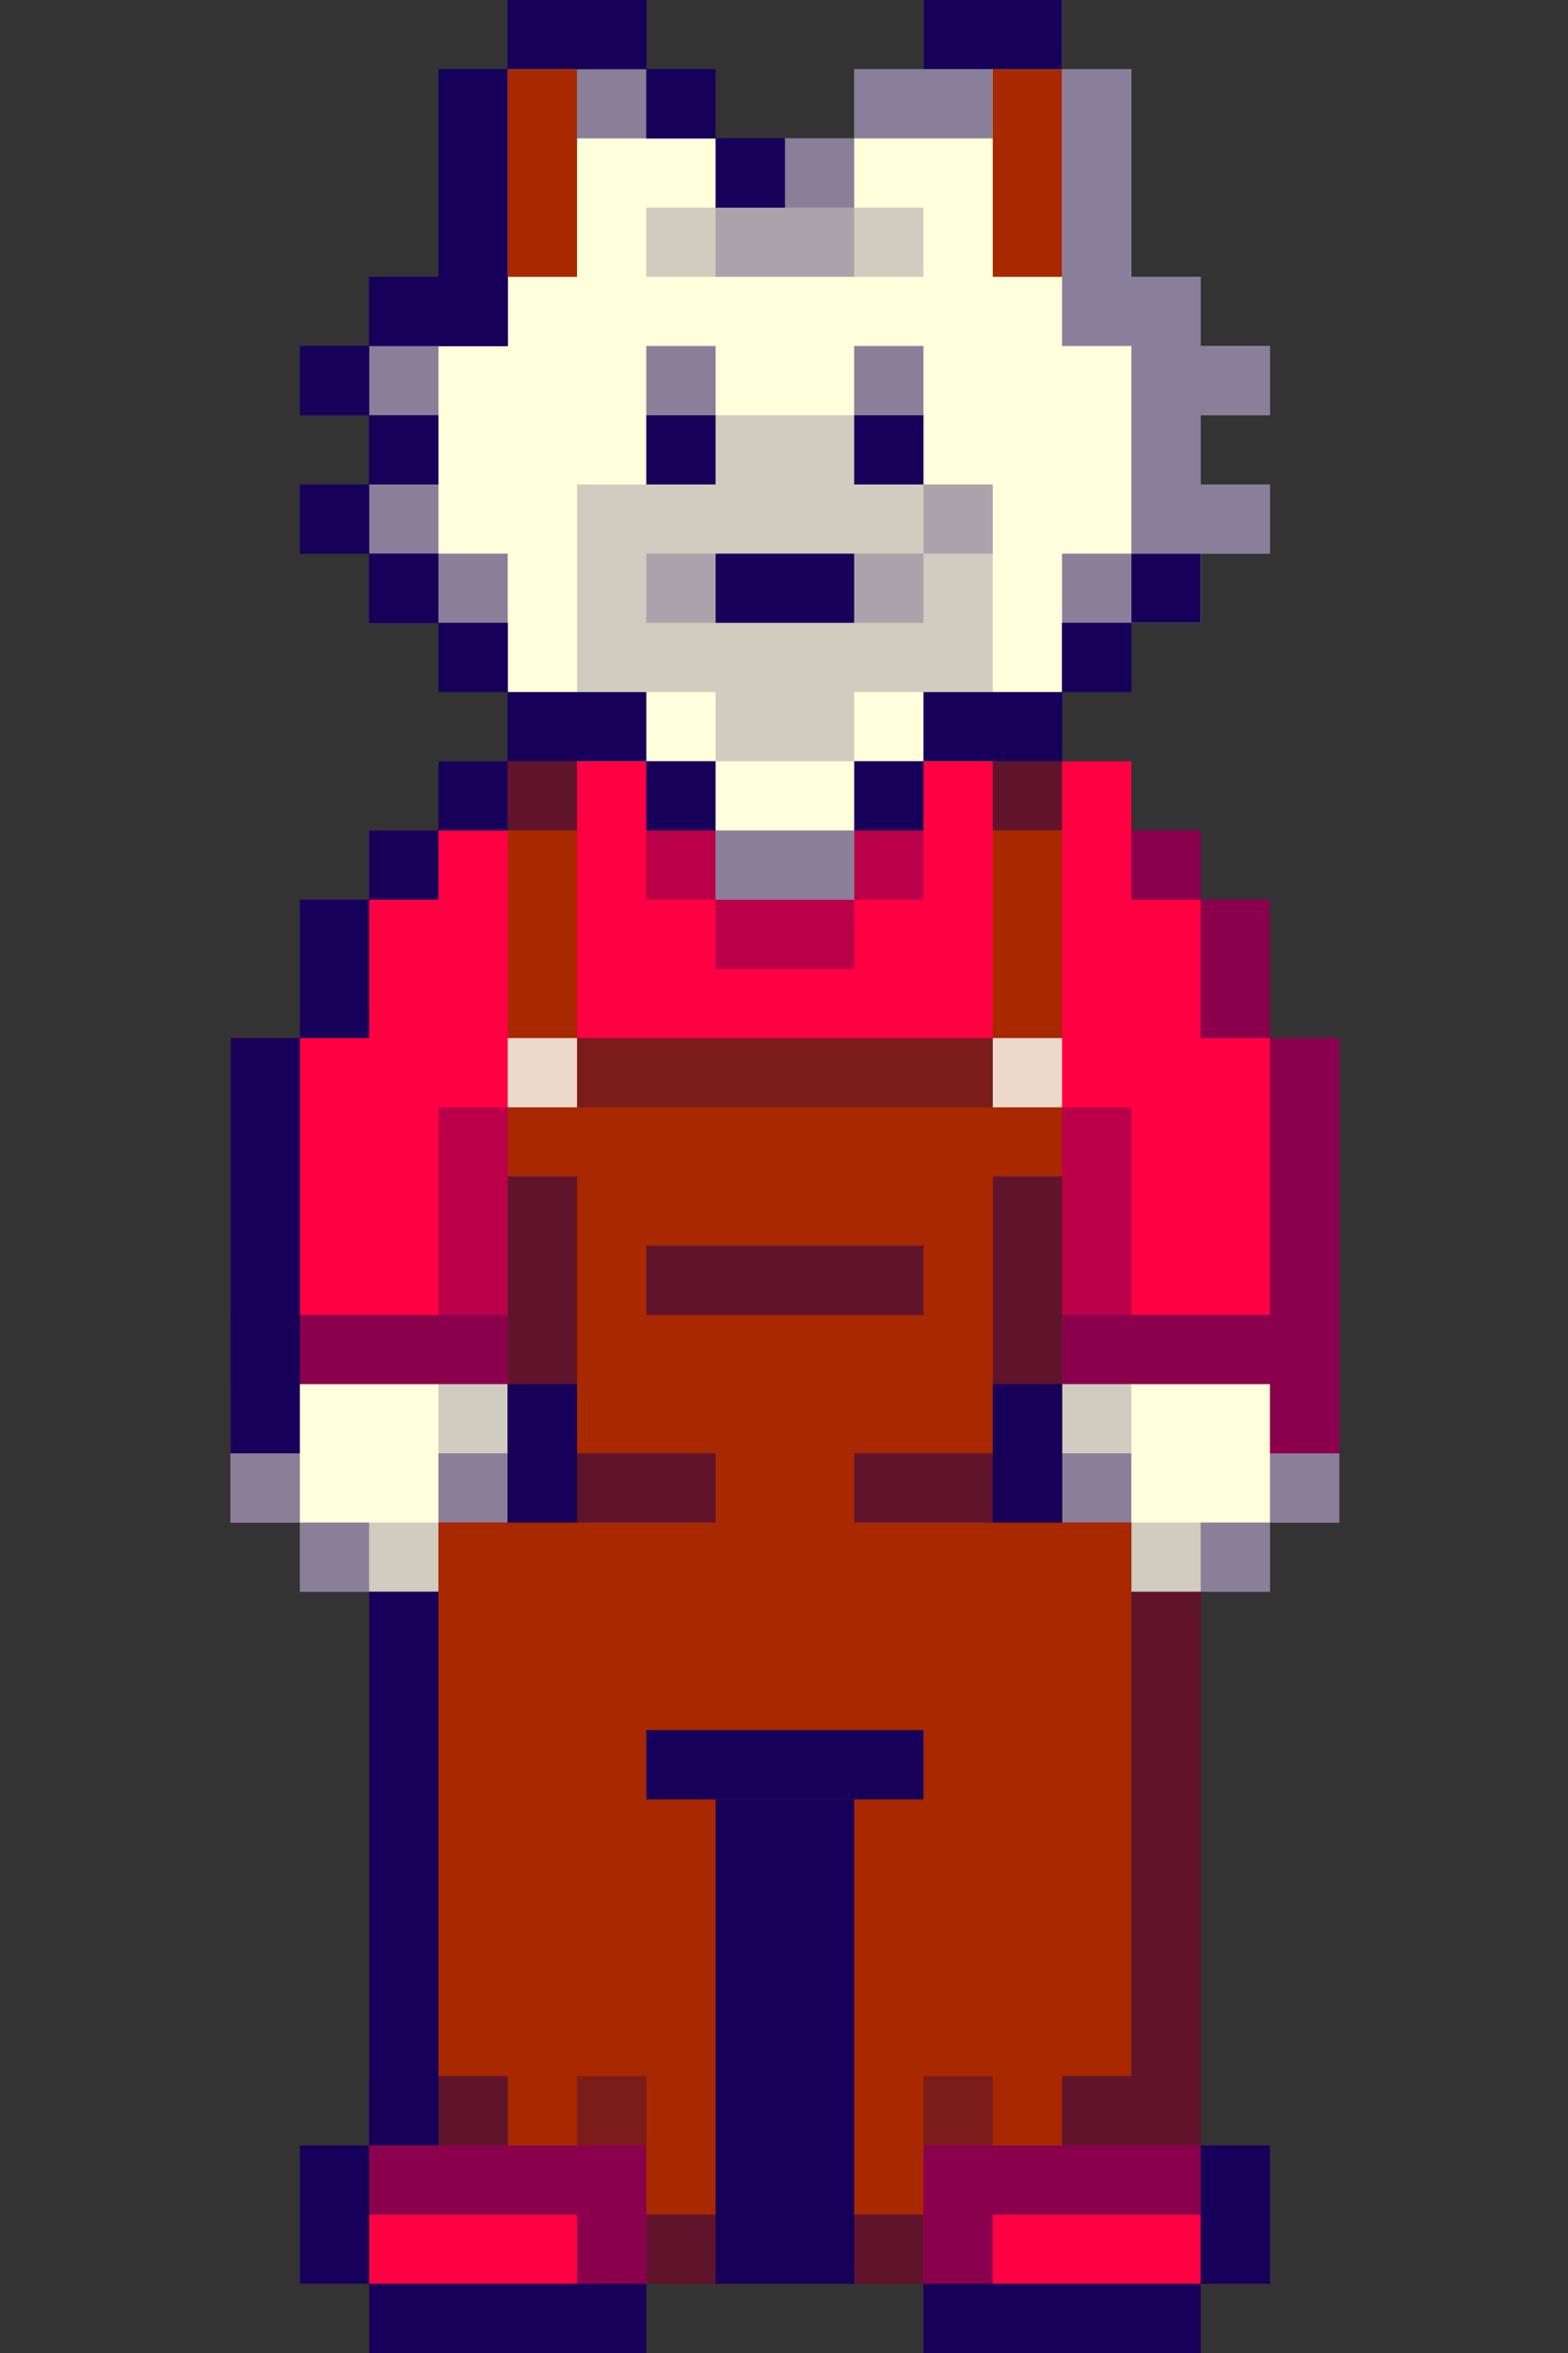 <svg xmlns="http://www.w3.org/2000/svg" xmlns:xlink="http://www.w3.org/1999/xlink" width="400" zoomAndPan="magnify" viewBox="0 0 300 450" height="600" preserveAspectRatio="xMidYMid meet" version="1.0"><rect x="0" y="0" width="300" height="450" fill="#333333" stroke="none"/><defs><filter x="0%" y="0%" width="100%" height="100%" id="2a99570144"><feColorMatrix values="0 0 0 0 1 0 0 0 0 1 0 0 0 0 1 0 0 0 1 0" color-interpolation-filters="sRGB"/></filter><clipPath id="2d8afbc3e4"><path d="M 44.047 0 L 256.297 0 L 256.297 450 L 44.047 450 Z M 44.047 0 " clip-rule="nonzero"/></clipPath><clipPath id="3a943cf8be"><path d="M 44.047 145 L 256.297 145 L 256.297 305 L 44.047 305 Z M 44.047 145 " clip-rule="nonzero"/></clipPath><clipPath id="348ee90d96"><path d="M 44.047 264 L 98 264 L 98 305 L 44.047 305 Z M 44.047 264 " clip-rule="nonzero"/></clipPath><clipPath id="7d84045197"><path d="M 203 264 L 256.297 264 L 256.297 305 L 203 305 Z M 203 264 " clip-rule="nonzero"/></clipPath><clipPath id="9db3af510a"><path d="M 44.047 198 L 58 198 L 58 278 L 44.047 278 Z M 44.047 198 " clip-rule="nonzero"/></clipPath><clipPath id="c728cde52f"><path d="M 44.047 277 L 58 277 L 58 292 L 44.047 292 Z M 44.047 277 " clip-rule="nonzero"/></clipPath><clipPath id="e4c7201350"><path d="M 44.047 251 L 98 251 L 98 265 L 44.047 265 Z M 44.047 251 " clip-rule="nonzero"/></clipPath><clipPath id="ac5434f376"><path d="M 203 198 L 256.297 198 L 256.297 292 L 203 292 Z M 203 198 " clip-rule="nonzero"/></clipPath><mask id="edb4a5b559"><g filter="url(#2a99570144)"><rect x="-30" width="360" fill="#000000" y="-45" height="540" fill-opacity="0.5"/></g></mask><clipPath id="db26e9bd22"><path d="M 0.199 13 L 27 13 L 27 27 L 0.199 27 Z M 0.199 13 " clip-rule="nonzero"/></clipPath><clipPath id="7c2ba3975b"><rect x="0" width="81" y="0" height="107"/></clipPath></defs><g clip-path="url(#2d8afbc3e4)"><path fill="#160059" d="M 242.973 198.531 L 242.973 172.059 L 229.715 172.059 L 229.715 158.824 L 216.457 158.824 L 216.457 145.59 L 203.199 145.59 L 203.199 132.352 L 216.457 132.352 L 216.457 119.117 L 229.715 119.117 L 229.715 105.883 L 242.973 105.883 L 242.973 92.648 L 229.715 92.648 L 229.715 79.41 L 242.973 79.41 L 242.973 66.176 L 229.715 66.176 L 229.715 52.941 L 216.457 52.941 L 216.457 13.234 L 203.199 13.234 L 203.199 0 L 176.684 0 L 176.684 13.234 L 163.426 13.234 L 163.426 26.469 L 136.914 26.469 L 136.914 13.234 L 123.656 13.234 L 123.656 0 L 97.141 0 L 97.141 13.234 L 83.883 13.234 L 83.883 52.941 L 70.625 52.941 L 70.625 66.176 L 57.371 66.176 L 57.371 79.41 L 70.625 79.41 L 70.625 92.648 L 57.371 92.648 L 57.371 105.883 L 70.625 105.883 L 70.625 119.117 L 83.883 119.117 L 83.883 132.352 L 97.141 132.352 L 97.141 145.59 L 83.883 145.59 L 83.883 158.824 L 70.625 158.824 L 70.625 172.059 L 57.371 172.059 L 57.371 198.531 L 44.113 198.531 L 44.113 291.176 L 57.371 291.176 L 57.371 304.41 L 70.625 304.41 L 70.625 410.293 L 57.371 410.293 L 57.371 436.766 L 70.625 436.766 L 70.625 450 L 123.656 450 L 123.656 436.766 L 176.684 436.766 L 176.684 450 L 229.715 450 L 229.715 436.766 L 242.973 436.766 L 242.973 410.293 L 229.715 410.293 L 229.715 304.41 L 242.973 304.41 L 242.973 291.176 L 256.227 291.176 L 256.227 198.531 Z M 242.973 198.531 " fill-opacity="1" fill-rule="nonzero"/></g><path fill="#ffffdb" d="M 229.715 66.176 L 229.715 52.941 L 216.457 52.941 L 216.457 13.234 L 203.199 13.234 L 203.199 0 L 176.684 0 L 176.684 13.234 L 163.426 13.234 L 163.426 26.469 L 150.172 26.469 L 150.172 39.707 L 136.914 39.707 L 136.914 26.469 L 123.656 26.469 L 123.656 13.234 L 97.141 13.234 L 97.141 66.176 L 70.625 66.176 L 70.625 79.41 L 83.883 79.41 L 83.883 92.648 L 70.625 92.648 L 70.625 105.883 L 83.883 105.883 L 83.883 119.117 L 97.141 119.117 L 97.141 132.352 L 110.398 132.352 L 110.398 158.824 L 189.941 158.824 L 189.941 132.352 L 203.199 132.352 L 203.199 119.117 L 229.715 119.117 L 229.715 105.883 L 242.973 105.883 L 242.973 92.648 L 229.715 92.648 L 229.715 79.41 L 242.973 79.41 L 242.973 66.176 Z M 229.715 66.176 " fill-opacity="1" fill-rule="nonzero"/><path fill="#a82800" d="M 229.715 410.293 L 229.715 277.941 L 70.625 277.941 L 70.625 410.293 L 57.371 410.293 L 57.371 436.766 L 70.625 436.766 L 70.625 450 L 123.656 450 L 123.656 436.766 L 176.684 436.766 L 176.684 450 L 229.715 450 L 229.715 436.766 L 242.973 436.766 L 242.973 410.293 Z M 229.715 410.293 " fill-opacity="1" fill-rule="nonzero"/><g clip-path="url(#3a943cf8be)"><path fill="#ff0043" d="M 242.973 198.531 L 242.973 172.059 L 229.715 172.059 L 229.715 158.824 L 216.457 158.824 L 216.457 145.59 L 83.883 145.59 L 83.883 158.824 L 70.625 158.824 L 70.625 172.059 L 57.371 172.059 L 57.371 198.531 L 44.113 198.531 L 44.113 291.176 L 57.371 291.176 L 57.371 277.941 L 83.883 277.941 L 83.883 304.41 L 216.457 304.41 L 216.457 277.941 L 229.715 277.941 L 229.715 291.176 L 256.227 291.176 L 256.227 198.531 Z M 242.973 198.531 " fill-opacity="1" fill-rule="nonzero"/></g><g clip-path="url(#348ee90d96)"><path fill="#ffffdb" d="M 57.371 277.941 L 44.113 277.941 L 44.113 291.176 L 57.371 291.176 L 57.371 304.41 L 83.883 304.41 L 83.883 291.176 L 97.141 291.176 L 97.141 264.707 L 57.371 264.707 Z M 57.371 277.941 " fill-opacity="1" fill-rule="nonzero"/></g><g clip-path="url(#7d84045197)"><path fill="#ffffdb" d="M 242.973 277.941 L 242.973 264.707 L 203.199 264.707 L 203.199 291.176 L 216.457 291.176 L 216.457 304.41 L 242.973 304.41 L 242.973 291.176 L 256.227 291.176 L 256.227 277.941 Z M 242.973 277.941 " fill-opacity="1" fill-rule="nonzero"/></g><path fill="#160059" d="M 123.656 145.59 L 136.914 145.59 L 136.914 158.824 L 123.656 158.824 Z M 123.656 145.59 " fill-opacity="1" fill-rule="nonzero"/><path fill="#160059" d="M 163.426 145.59 L 176.684 145.59 L 176.684 158.824 L 163.426 158.824 Z M 163.426 145.59 " fill-opacity="1" fill-rule="nonzero"/><path fill="#a82800" d="M 203.199 291.176 L 203.199 145.59 L 189.941 145.59 L 189.941 198.531 L 110.398 198.531 L 110.398 145.59 L 97.141 145.59 L 97.141 291.176 L 83.883 291.176 L 83.883 317.648 L 216.457 317.648 L 216.457 291.176 Z M 203.199 291.176 " fill-opacity="1" fill-rule="nonzero"/><path fill="#ffffdb" d="M 136.914 132.352 L 163.426 132.352 L 163.426 172.059 L 136.914 172.059 Z M 136.914 132.352 " fill-opacity="1" fill-rule="nonzero"/><path fill="#160059" d="M 136.914 172.059 L 163.426 172.059 L 163.426 185.293 L 136.914 185.293 Z M 136.914 172.059 " fill-opacity="0.3" fill-rule="nonzero"/><path fill="#160059" d="M 163.426 158.824 L 176.684 158.824 L 176.684 172.059 L 163.426 172.059 Z M 163.426 158.824 " fill-opacity="0.3" fill-rule="nonzero"/><path fill="#160059" d="M 123.656 158.824 L 136.914 158.824 L 136.914 172.059 L 123.656 172.059 Z M 123.656 158.824 " fill-opacity="0.3" fill-rule="nonzero"/><path fill="#160059" d="M 70.625 158.824 L 83.883 158.824 L 83.883 172.059 L 70.625 172.059 Z M 70.625 158.824 " fill-opacity="1" fill-rule="nonzero"/><path fill="#160059" d="M 57.371 172.059 L 70.625 172.059 L 70.625 198.531 L 57.371 198.531 Z M 57.371 172.059 " fill-opacity="1" fill-rule="nonzero"/><g clip-path="url(#9db3af510a)"><path fill="#160059" d="M 44.113 198.531 L 57.371 198.531 L 57.371 277.941 L 44.113 277.941 Z M 44.113 198.531 " fill-opacity="1" fill-rule="nonzero"/></g><g clip-path="url(#c728cde52f)"><path fill="#160059" d="M 44.113 277.941 L 57.371 277.941 L 57.371 291.176 L 44.113 291.176 Z M 44.113 277.941 " fill-opacity="0.5" fill-rule="nonzero"/></g><path fill="#160059" d="M 57.371 291.176 L 70.625 291.176 L 70.625 304.41 L 57.371 304.41 Z M 57.371 291.176 " fill-opacity="0.5" fill-rule="nonzero"/><path fill="#160059" d="M 83.883 277.941 L 97.141 277.941 L 97.141 291.176 L 83.883 291.176 Z M 83.883 277.941 " fill-opacity="0.5" fill-rule="nonzero"/><path fill="#160059" d="M 83.883 264.707 L 97.141 264.707 L 97.141 277.941 L 83.883 277.941 Z M 83.883 264.707 " fill-opacity="0.2" fill-rule="nonzero"/><path fill="#160059" d="M 70.625 291.176 L 83.883 291.176 L 83.883 304.41 L 70.625 304.41 Z M 70.625 291.176 " fill-opacity="0.2" fill-rule="nonzero"/><path fill="#160059" d="M 242.973 304.41 L 229.715 304.41 L 229.715 291.176 L 242.973 291.176 Z M 242.973 304.41 " fill-opacity="0.5" fill-rule="nonzero"/><path fill="#160059" d="M 216.457 291.176 L 203.199 291.176 L 203.199 277.941 L 216.457 277.941 Z M 216.457 291.176 " fill-opacity="0.5" fill-rule="nonzero"/><path fill="#160059" d="M 216.457 277.941 L 203.199 277.941 L 203.199 264.707 L 216.457 264.707 Z M 216.457 277.941 " fill-opacity="0.2" fill-rule="nonzero"/><path fill="#160059" d="M 229.715 304.41 L 216.457 304.41 L 216.457 291.176 L 229.715 291.176 Z M 229.715 304.41 " fill-opacity="0.2" fill-rule="nonzero"/><path fill="#160059" d="M 229.715 172.059 L 216.457 172.059 L 216.457 158.824 L 229.715 158.824 Z M 229.715 172.059 " fill-opacity="0.5" fill-rule="nonzero"/><path fill="#160059" d="M 242.973 198.531 L 229.715 198.531 L 229.715 172.059 L 242.973 172.059 Z M 242.973 198.531 " fill-opacity="0.5" fill-rule="nonzero"/><path fill="#160059" d="M 97.141 145.59 L 110.398 145.59 L 110.398 158.824 L 97.141 158.824 Z M 97.141 145.59 " fill-opacity="0.5" fill-rule="nonzero"/><path fill="#160059" d="M 189.941 145.59 L 203.199 145.59 L 203.199 158.824 L 189.941 158.824 Z M 189.941 145.59 " fill-opacity="0.5" fill-rule="nonzero"/><path fill="#edd9cc" d="M 97.141 198.531 L 110.398 198.531 L 110.398 211.766 L 97.141 211.766 Z M 97.141 198.531 " fill-opacity="1" fill-rule="nonzero"/><path fill="#edd9cc" d="M 189.941 198.531 L 203.199 198.531 L 203.199 211.766 L 189.941 211.766 Z M 189.941 198.531 " fill-opacity="1" fill-rule="nonzero"/><path fill="#160059" d="M 136.914 344.117 L 163.426 344.117 L 163.426 436.766 L 136.914 436.766 Z M 136.914 344.117 " fill-opacity="1" fill-rule="nonzero"/><path fill="#160059" d="M 97.141 264.707 L 110.398 264.707 L 110.398 291.176 L 97.141 291.176 Z M 97.141 264.707 " fill-opacity="1" fill-rule="nonzero"/><path fill="#160059" d="M 189.941 264.707 L 203.199 264.707 L 203.199 291.176 L 189.941 291.176 Z M 189.941 264.707 " fill-opacity="1" fill-rule="nonzero"/><path fill="#160059" d="M 97.141 225 L 110.398 225 L 110.398 291.176 L 97.141 291.176 Z M 97.141 225 " fill-opacity="0.5" fill-rule="nonzero"/><path fill="#160059" d="M 189.941 225 L 203.199 225 L 203.199 291.176 L 189.941 291.176 Z M 189.941 225 " fill-opacity="0.5" fill-rule="nonzero"/><path fill="#160059" d="M 97.141 277.941 L 136.914 277.941 L 136.914 291.176 L 97.141 291.176 Z M 97.141 277.941 " fill-opacity="0.5" fill-rule="nonzero"/><path fill="#160059" d="M 163.426 277.941 L 203.199 277.941 L 203.199 291.176 L 163.426 291.176 Z M 163.426 277.941 " fill-opacity="0.5" fill-rule="nonzero"/><g clip-path="url(#e4c7201350)"><path fill="#160059" d="M 44.113 251.469 L 97.141 251.469 L 97.141 264.707 L 44.113 264.707 Z M 44.113 251.469 " fill-opacity="0.5" fill-rule="nonzero"/></g><g clip-path="url(#ac5434f376)"><path fill="#160059" d="M 242.973 198.531 L 242.973 251.469 L 203.199 251.469 L 203.199 264.707 L 242.973 264.707 L 242.973 291.176 L 256.227 291.176 L 256.227 198.531 Z M 242.973 198.531 " fill-opacity="0.5" fill-rule="nonzero"/></g><path fill="#160059" d="M 83.883 211.766 L 97.141 211.766 L 97.141 251.469 L 83.883 251.469 Z M 83.883 211.766 " fill-opacity="0.3" fill-rule="nonzero"/><path fill="#160059" d="M 203.199 211.766 L 216.457 211.766 L 216.457 251.469 L 203.199 251.469 Z M 203.199 211.766 " fill-opacity="0.3" fill-rule="nonzero"/><path fill="#160059" d="M 110.398 198.531 L 189.941 198.531 L 189.941 211.766 L 110.398 211.766 Z M 110.398 198.531 " fill-opacity="0.3" fill-rule="nonzero"/><path fill="#160059" d="M 70.625 304.41 L 83.883 304.41 L 83.883 410.293 L 70.625 410.293 Z M 70.625 304.41 " fill-opacity="1" fill-rule="nonzero"/><path fill="#160059" d="M 123.656 330.883 L 176.684 330.883 L 176.684 344.117 L 123.656 344.117 Z M 123.656 330.883 " fill-opacity="1" fill-rule="nonzero"/><path fill="#ff0043" d="M 70.625 410.293 L 123.656 410.293 L 123.656 436.766 L 70.625 436.766 Z M 70.625 410.293 " fill-opacity="1" fill-rule="nonzero"/><path fill="#ff0043" d="M 176.684 410.293 L 229.715 410.293 L 229.715 436.766 L 176.684 436.766 Z M 176.684 410.293 " fill-opacity="1" fill-rule="nonzero"/><path fill="#160059" d="M 70.625 410.293 L 70.625 423.531 L 110.398 423.531 L 110.398 436.766 L 123.656 436.766 L 123.656 410.293 Z M 70.625 410.293 " fill-opacity="0.5" fill-rule="nonzero"/><path fill="#160059" d="M 176.684 410.293 L 176.684 436.766 L 189.941 436.766 L 189.941 423.531 L 229.715 423.531 L 229.715 410.293 Z M 176.684 410.293 " fill-opacity="0.5" fill-rule="nonzero"/><path fill="#160059" d="M 57.371 410.293 L 70.625 410.293 L 70.625 436.766 L 57.371 436.766 Z M 57.371 410.293 " fill-opacity="1" fill-rule="nonzero"/><path fill="#160059" d="M 70.625 436.766 L 123.656 436.766 L 123.656 450 L 70.625 450 Z M 70.625 436.766 " fill-opacity="1" fill-rule="nonzero"/><path fill="#160059" d="M 176.684 436.766 L 229.715 436.766 L 229.715 450 L 176.684 450 Z M 176.684 436.766 " fill-opacity="1" fill-rule="nonzero"/><path fill="#160059" d="M 229.715 410.293 L 242.973 410.293 L 242.973 436.766 L 229.715 436.766 Z M 229.715 410.293 " fill-opacity="1" fill-rule="nonzero"/><path fill="#160059" d="M 123.656 423.531 L 176.684 423.531 L 176.684 436.766 L 123.656 436.766 Z M 123.656 423.531 " fill-opacity="0.5" fill-rule="nonzero"/><path fill="#160059" d="M 70.625 397.059 L 97.141 397.059 L 97.141 410.293 L 70.625 410.293 Z M 70.625 397.059 " fill-opacity="0.5" fill-rule="nonzero"/><path fill="#160059" d="M 216.457 304.41 L 216.457 397.059 L 203.199 397.059 L 203.199 410.293 L 229.715 410.293 L 229.715 304.41 Z M 216.457 304.41 " fill-opacity="0.5" fill-rule="nonzero"/><path fill="#160059" d="M 176.684 397.059 L 189.941 397.059 L 189.941 410.293 L 176.684 410.293 Z M 176.684 397.059 " fill-opacity="0.3" fill-rule="nonzero"/><path fill="#160059" d="M 110.398 397.059 L 123.656 397.059 L 123.656 410.293 L 110.398 410.293 Z M 110.398 397.059 " fill-opacity="0.3" fill-rule="nonzero"/><path fill="#160059" d="M 123.656 238.234 L 176.684 238.234 L 176.684 251.469 L 123.656 251.469 Z M 123.656 238.234 " fill-opacity="0.5" fill-rule="nonzero"/><path fill="#160059" d="M 83.883 145.59 L 97.141 145.59 L 97.141 158.824 L 83.883 158.824 Z M 83.883 145.59 " fill-opacity="1" fill-rule="nonzero"/><path fill="#160059" d="M 97.141 0 L 123.656 0 L 123.656 13.234 L 97.141 13.234 Z M 97.141 0 " fill-opacity="1" fill-rule="nonzero"/><path fill="#160059" d="M 123.656 13.234 L 136.914 13.234 L 136.914 26.469 L 123.656 26.469 Z M 123.656 13.234 " fill-opacity="1" fill-rule="nonzero"/><path fill="#160059" d="M 136.914 26.469 L 150.172 26.469 L 150.172 39.707 L 136.914 39.707 Z M 136.914 26.469 " fill-opacity="1" fill-rule="nonzero"/><path fill="#160059" d="M 150.172 26.469 L 163.426 26.469 L 163.426 39.707 L 150.172 39.707 Z M 150.172 26.469 " fill-opacity="0.5" fill-rule="nonzero"/><path fill="#160059" d="M 83.883 13.234 L 97.141 13.234 L 97.141 66.176 L 83.883 66.176 Z M 83.883 13.234 " fill-opacity="1" fill-rule="nonzero"/><path fill="#160059" d="M 70.625 52.941 L 97.141 52.941 L 97.141 66.176 L 70.625 66.176 Z M 70.625 52.941 " fill-opacity="1" fill-rule="nonzero"/><path fill="#160059" d="M 57.371 66.176 L 70.625 66.176 L 70.625 79.41 L 57.371 79.41 Z M 57.371 66.176 " fill-opacity="1" fill-rule="nonzero"/><path fill="#160059" d="M 70.625 79.41 L 83.883 79.41 L 83.883 92.648 L 70.625 92.648 Z M 70.625 79.41 " fill-opacity="1" fill-rule="nonzero"/><path fill="#160059" d="M 57.371 92.648 L 70.625 92.648 L 70.625 105.883 L 57.371 105.883 Z M 57.371 92.648 " fill-opacity="1" fill-rule="nonzero"/><path fill="#160059" d="M 70.625 105.883 L 83.883 105.883 L 83.883 119.117 L 70.625 119.117 Z M 70.625 105.883 " fill-opacity="1" fill-rule="nonzero"/><path fill="#160059" d="M 83.883 119.117 L 97.141 119.117 L 97.141 132.352 L 83.883 132.352 Z M 83.883 119.117 " fill-opacity="1" fill-rule="nonzero"/><path fill="#160059" d="M 97.141 132.352 L 123.656 132.352 L 123.656 145.59 L 97.141 145.59 Z M 97.141 132.352 " fill-opacity="1" fill-rule="nonzero"/><path fill="#160059" d="M 176.684 132.352 L 203.199 132.352 L 203.199 145.59 L 176.684 145.59 Z M 176.684 132.352 " fill-opacity="1" fill-rule="nonzero"/><path fill="#160059" d="M 203.199 119.117 L 216.457 119.117 L 216.457 132.352 L 203.199 132.352 Z M 203.199 119.117 " fill-opacity="1" fill-rule="nonzero"/><path fill="#160059" d="M 216.457 105.883 L 229.715 105.883 L 229.715 119.117 L 216.457 119.117 Z M 216.457 105.883 " fill-opacity="1" fill-rule="nonzero"/><g mask="url(#edb4a5b559)"><g transform="matrix(1, 0, 0, 1, 163, 0)"><g clip-path="url(#7c2ba3975b)"><g clip-path="url(#db26e9bd22)"><path fill="#160059" d="M 0.426 13.234 L 26.941 13.234 L 26.941 26.469 L 0.426 26.469 Z M 0.426 13.234 " fill-opacity="1" fill-rule="nonzero"/></g><path fill="#160059" d="M 13.684 0 L 40.199 0 L 40.199 13.234 L 13.684 13.234 Z M 13.684 0 " fill-opacity="1" fill-rule="nonzero"/><path fill="#160059" d="M 79.973 79.41 L 79.973 66.176 L 66.715 66.176 L 66.715 52.941 L 53.457 52.941 L 53.457 13.234 L 40.199 13.234 L 40.199 66.176 L 53.457 66.176 L 53.457 105.883 L 79.973 105.883 L 79.973 92.648 L 66.715 92.648 L 66.715 79.41 Z M 79.973 79.41 " fill-opacity="1" fill-rule="nonzero"/></g></g></g><path fill="#160059" d="M 176.684 92.648 L 176.684 79.41 L 123.656 79.41 L 123.656 92.648 L 110.398 92.648 L 110.398 132.352 L 136.914 132.352 L 136.914 145.59 L 163.426 145.59 L 163.426 132.352 L 189.941 132.352 L 189.941 92.648 Z M 176.684 92.648 " fill-opacity="0.2" fill-rule="nonzero"/><path fill="#160059" d="M 123.656 79.41 L 136.914 79.41 L 136.914 92.648 L 123.656 92.648 Z M 123.656 79.41 " fill-opacity="1" fill-rule="nonzero"/><path fill="#160059" d="M 123.656 66.176 L 136.914 66.176 L 136.914 79.41 L 123.656 79.41 Z M 123.656 66.176 " fill-opacity="0.5" fill-rule="nonzero"/><path fill="#160059" d="M 110.398 13.234 L 123.656 13.234 L 123.656 26.469 L 110.398 26.469 Z M 110.398 13.234 " fill-opacity="0.5" fill-rule="nonzero"/><path fill="#160059" d="M 70.625 66.176 L 83.883 66.176 L 83.883 79.41 L 70.625 79.41 Z M 70.625 66.176 " fill-opacity="0.5" fill-rule="nonzero"/><path fill="#160059" d="M 70.625 92.648 L 83.883 92.648 L 83.883 105.883 L 70.625 105.883 Z M 70.625 92.648 " fill-opacity="0.5" fill-rule="nonzero"/><path fill="#160059" d="M 83.883 105.883 L 97.141 105.883 L 97.141 119.117 L 83.883 119.117 Z M 83.883 105.883 " fill-opacity="0.5" fill-rule="nonzero"/><path fill="#160059" d="M 203.199 105.883 L 216.457 105.883 L 216.457 119.117 L 203.199 119.117 Z M 203.199 105.883 " fill-opacity="0.5" fill-rule="nonzero"/><path fill="#160059" d="M 123.656 39.707 L 176.684 39.707 L 176.684 52.941 L 123.656 52.941 Z M 123.656 39.707 " fill-opacity="0.2" fill-rule="nonzero"/><path fill="#160059" d="M 136.914 39.707 L 163.426 39.707 L 163.426 52.941 L 136.914 52.941 Z M 136.914 39.707 " fill-opacity="0.2" fill-rule="nonzero"/><path fill="#160059" d="M 136.914 158.824 L 163.426 158.824 L 163.426 172.059 L 136.914 172.059 Z M 136.914 158.824 " fill-opacity="0.5" fill-rule="nonzero"/><path fill="#160059" d="M 176.684 92.648 L 189.941 92.648 L 189.941 105.883 L 176.684 105.883 Z M 176.684 92.648 " fill-opacity="0.2" fill-rule="nonzero"/><path fill="#160059" d="M 163.426 105.883 L 176.684 105.883 L 176.684 119.117 L 163.426 119.117 Z M 163.426 105.883 " fill-opacity="0.2" fill-rule="nonzero"/><path fill="#160059" d="M 123.656 105.883 L 136.914 105.883 L 136.914 119.117 L 123.656 119.117 Z M 123.656 105.883 " fill-opacity="0.2" fill-rule="nonzero"/><path fill="#160059" d="M 163.426 79.41 L 176.684 79.41 L 176.684 92.648 L 163.426 92.648 Z M 163.426 79.41 " fill-opacity="1" fill-rule="nonzero"/><path fill="#160059" d="M 163.426 66.176 L 176.684 66.176 L 176.684 79.41 L 163.426 79.41 Z M 163.426 66.176 " fill-opacity="0.5" fill-rule="nonzero"/><path fill="#160059" d="M 136.914 105.883 L 163.426 105.883 L 163.426 119.117 L 136.914 119.117 Z M 136.914 105.883 " fill-opacity="1" fill-rule="nonzero"/><path fill="#a82800" d="M 97.141 13.234 L 110.398 13.234 L 110.398 52.941 L 97.141 52.941 Z M 97.141 13.234 " fill-opacity="1" fill-rule="nonzero"/><path fill="#a82800" d="M 189.941 13.234 L 203.199 13.234 L 203.199 52.941 L 189.941 52.941 Z M 189.941 13.234 " fill-opacity="1" fill-rule="nonzero"/><path fill="#160059" d="M 176.684 0 L 203.199 0 L 203.199 13.234 L 176.684 13.234 Z M 176.684 0 " fill-opacity="1" fill-rule="nonzero"/></svg>